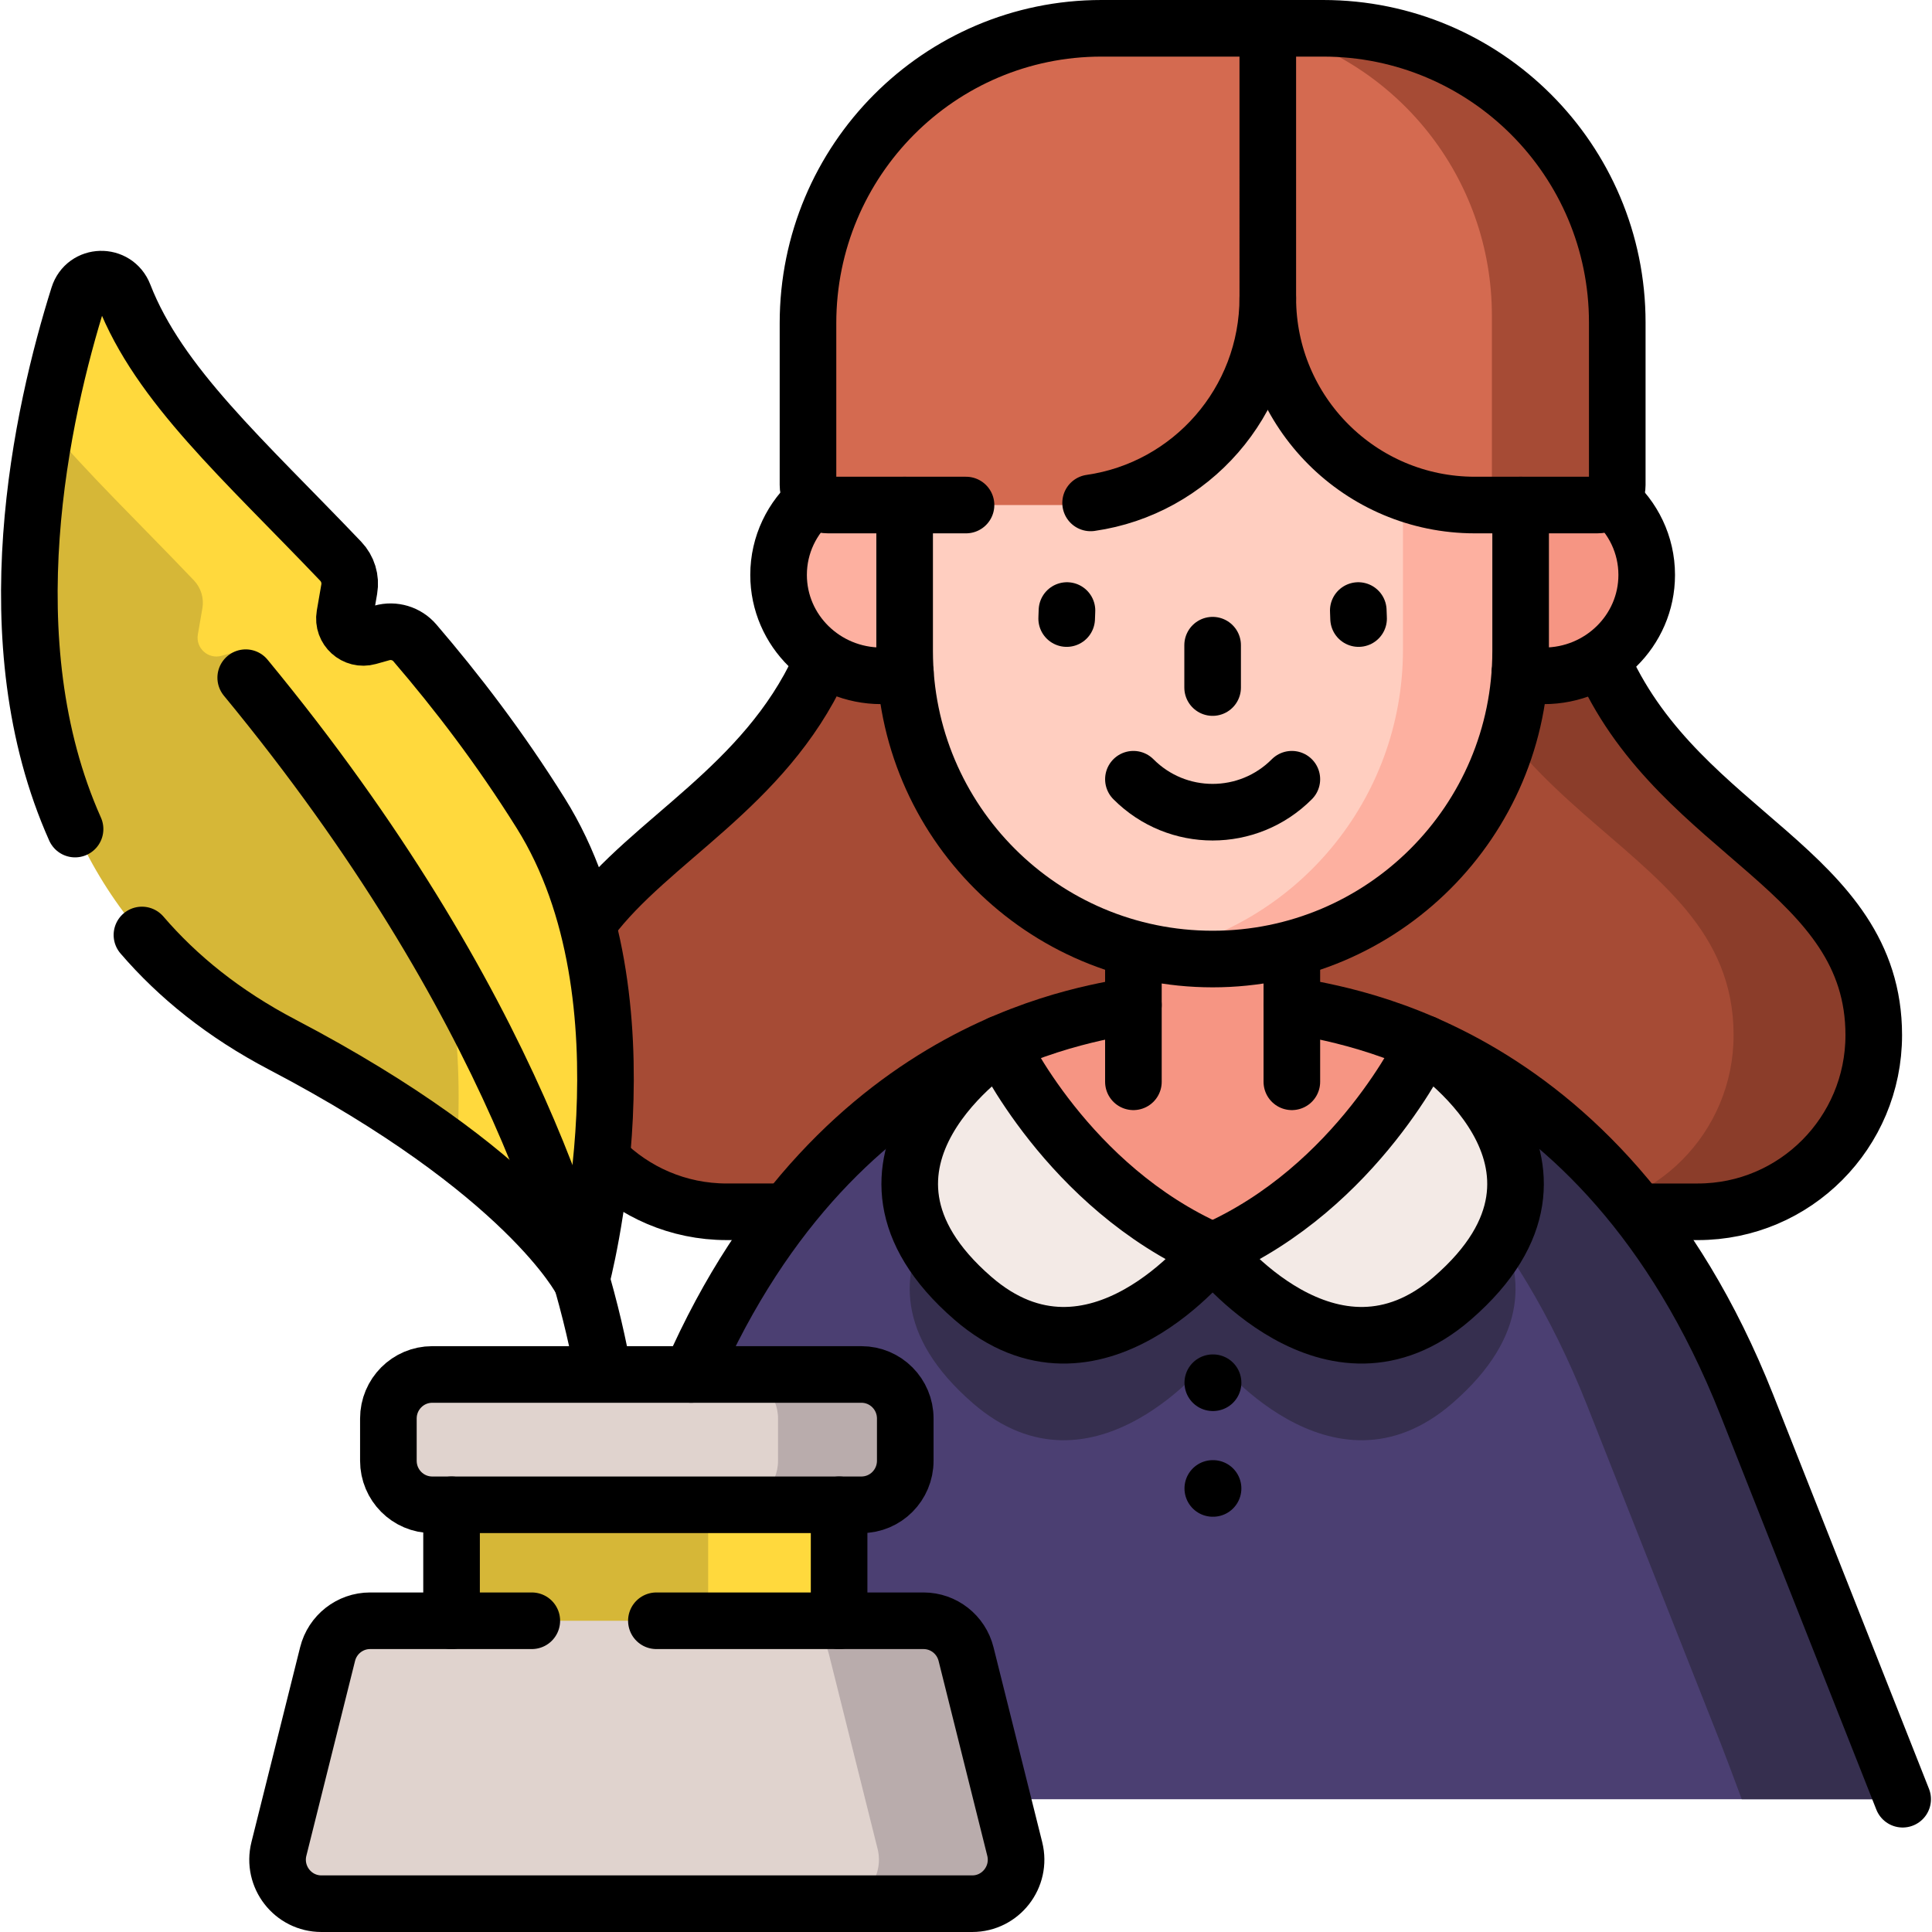<svg xmlns="http://www.w3.org/2000/svg" xmlns:xlink="http://www.w3.org/1999/xlink" version="1.1" id="Capa_1" x="0px" y="0px" viewBox="0 0 511.996 511.996" style="enable-background:new 0 0 511.996 511.996;" xml:space="preserve" width="300" height="300" xmlns:svgjs="http://svgjs.dev/svgjs"><g width="100%" height="100%" transform="matrix(1,0,0,1,0,0)"><g>
	<g>
		<g>
			<g>
				<g>
					<g>
						<path style="" d="M416.549,133.741H225.973c0,85.263-80.008,85.775-80.008,140.573&#10;&#9;&#9;&#9;&#9;&#9;&#9;&#9;c0,25.858,20.868,46.82,46.611,46.82h257.37c25.743,0,46.611-20.962,46.611-46.82&#10;&#9;&#9;&#9;&#9;&#9;&#9;&#9;C496.557,219.516,416.549,219.004,416.549,133.741z" fill="#a64b35" fill-opacity="1" data-original-color="#a64b35ff" stroke="none" stroke-opacity="1"/>
						<path style="" d="M496.56,274.317c0,25.852-20.872,46.818-46.619,46.818h-37.135&#10;&#9;&#9;&#9;&#9;&#9;&#9;&#9;c25.746,0,46.609-20.966,46.609-46.818c0-54.803-80.003-55.314-80.003-140.58h37.135&#10;&#9;&#9;&#9;&#9;&#9;&#9;&#9;C416.548,219.003,496.56,219.513,496.56,274.317z" fill="#8b3d2a" fill-opacity="1" data-original-color="#8b3d2aff" stroke="none" stroke-opacity="1"/>
					</g>
					<g>
						<path style="" d="M462.925,372.338c-39.014-98.451-112.914-103.695-120.575-106.003h-41.988&#10;&#9;&#9;&#9;&#9;&#9;&#9;&#9;c-7.661,2.308-81.56,7.553-120.575,106.003l-41.295,104.467H504.22L462.925,372.338z" fill="#4b3f72" fill-opacity="1" data-original-color="#fcb72dff" stroke="none" stroke-opacity="1"/>
						<path style="" d="M462.925,372.338c-39.014-98.451-112.913-103.695-120.575-106.003h-41.988&#10;&#9;&#9;&#9;&#9;&#9;&#9;&#9;c-0.001,0-0.003,0-0.004,0.001c-0.007,0.051-0.005,0.039-0.013,0.094c9.369,2.373,81.742,8.846,120.209,105.903l35.536,89.914&#10;&#9;&#9;&#9;&#9;&#9;&#9;&#9;c0.923,2.333,3.057,8.021,5.489,14.558h42.64L462.925,372.338z" fill="#362f4f" fill-opacity="1" data-original-color="#fb9927ff" stroke="none" stroke-opacity="1"/>
						<g>
							<path style="" d="M321.436,359.314c0,0,31.291,40.456,63.467,12.543c41.523-36.021-7.336-67.454-7.336-67.454&#10;&#9;&#9;&#9;&#9;&#9;&#9;&#9;&#9;H265.146c0,0-48.859,31.434-7.336,67.454c32.176,27.913,63.467-12.543,63.467-12.543H321.436z" fill="#362f4f" fill-opacity="1" data-original-color="#fb9927ff" stroke="none" stroke-opacity="1"/>
						</g>
						<path style="" d="M321.436,331.763c56.81,0,56.131-54.912,56.131-54.912s0-0.091,0-0.256&#10;&#9;&#9;&#9;&#9;&#9;&#9;&#9;c-18.129-7.906-32.111-9.326-35.216-10.261h-41.988c-3.104,0.936-17.087,2.355-35.216,10.261c0,0.165,0,0.256,0,0.256&#10;&#9;&#9;&#9;&#9;&#9;&#9;&#9;S264.626,331.763,321.436,331.763z" fill="#f69583" fill-opacity="1" data-original-color="#f69583ff" stroke="none" stroke-opacity="1"/>
					</g>
					<g>
						<g>
							<g>
								<g>
									<g>
										<ellipse style="" cx="409.136" cy="152.361" rx="27.252" ry="26.743" fill="#f69583" fill-opacity="1" data-original-color="#f69583ff" stroke="none" stroke-opacity="1"/>
									</g>
									<g>
										<ellipse style="" cx="233.577" cy="152.361" rx="27.252" ry="26.743" fill="#fdb0a0" fill-opacity="1" data-original-color="#fdb0a0ff" stroke="none" stroke-opacity="1"/>
									</g>
								</g>
								<g>
									<g>
										<rect x="300.362" y="219.059" style="" width="41.988" height="63.03" fill="#f69583" fill-opacity="1" data-original-color="#f69583ff" stroke="none" stroke-opacity="1"/>
									</g>
								</g>
								<g>
									<path style="" d="M321.356,254.152L321.356,254.152c-45.079,0-81.622-36.543-81.622-81.622v-85.6h163.244&#10;&#9;&#9;&#9;&#9;&#9;&#9;&#9;&#9;&#9;&#9;v85.6C402.979,217.609,366.435,254.152,321.356,254.152z" fill="#ffcec0" fill-opacity="1" data-original-color="#ffcec0ff" stroke="none" stroke-opacity="1"/>
								</g>
								<path style="" d="M371.797,86.925v85.235c0,39.927-28.412,73.188-66.023,80.492&#10;&#9;&#9;&#9;&#9;&#9;&#9;&#9;&#9;&#9;c5.039,0.989,10.257,1.499,15.582,1.499c45.074,0,81.626-36.705,81.626-81.992V86.925H371.797z" fill="#fdb0a0" fill-opacity="1" data-original-color="#fdb0a0ff" stroke="none" stroke-opacity="1"/>
							</g>
						</g>
						<g>
							<g>
								<path style="" d="M281.109,133.839h-61.68c-2.93,0-5.305-2.375-5.305-5.305V85.462&#10;&#9;&#9;&#9;&#9;&#9;&#9;&#9;&#9;&#9;c0-43.057,34.905-77.962,77.962-77.962h43.891v71.472C335.976,109.274,311.411,133.839,281.109,133.839z" fill="#d46a50" fill-opacity="1" data-original-color="#d46a50ff" stroke="none" stroke-opacity="1"/>
								<path style="" d="M390.843,133.839h32.441c2.93,0,5.305-2.375,5.305-5.305V85.462&#10;&#9;&#9;&#9;&#9;&#9;&#9;&#9;&#9;&#9;c0-43.057-34.905-77.962-77.961-77.962h-14.651v71.472C335.976,109.274,360.541,133.839,390.843,133.839z" fill="#d46a50" fill-opacity="1" data-original-color="#d46a50ff" stroke="none" stroke-opacity="1"/>
								<path style="" d="M428.591,85.634v42.883c0,2.943-2.373,5.317-5.294,5.317h-32.573&#10;&#9;&#9;&#9;&#9;&#9;&#9;&#9;&#9;&#9;c-0.176,0-0.342,0-0.518-0.01c2.862-0.069,5.157-2.413,5.157-5.308V83.672c0-36.781-25.307-67.627-59.384-75.927V7.5h14.826&#10;&#9;&#9;&#9;&#9;&#9;&#9;&#9;&#9;&#9;C393.761,7.5,428.591,42.486,428.591,85.634z" fill="#a64b35" fill-opacity="1" data-original-color="#a64b35ff" stroke="none" stroke-opacity="1"/>
							</g>
						</g>
					</g>
				</g>
				<g>
					<g>
						<path style="" d="M265.146,276.582c0,0,17.69,38.012,56.131,54.912c0,0-31.291,40.455-63.467,12.543&#10;&#9;&#9;&#9;&#9;&#9;&#9;&#9;C216.287,308.016,265.146,276.582,265.146,276.582z" fill="#f3eae6" fill-opacity="1" data-original-color="#f3eae6ff" stroke="none" stroke-opacity="1"/>
						<path style="" d="M377.567,276.582c0,0-17.69,38.012-56.131,54.912c0,0,31.291,40.455,63.467,12.543&#10;&#9;&#9;&#9;&#9;&#9;&#9;&#9;C426.426,308.016,377.567,276.582,377.567,276.582z" fill="#f3eae6" fill-opacity="1" data-original-color="#f3eae6ff" stroke="none" stroke-opacity="1"/>
					</g>
				</g>
			</g>
			<g>
				<g>
					<g>
						<rect x="119.666" y="395.214" style="" width="102.704" height="40.841" fill="#d6b737" fill-opacity="1" data-original-color="#31a7fbff" stroke="none" stroke-opacity="1"/>
						<rect x="187.667" y="395.214" style="" width="34.702" height="40.841" fill="#ffd93d" fill-opacity="1" data-original-color="#1c96f9ff" stroke="none" stroke-opacity="1"/>
						<g>
							<g>
								<path style="" d="M257.646,504.496H85.18c-7.563,0-13.11-7.143-11.269-14.511l12.903-51.64&#10;&#9;&#9;&#9;&#9;&#9;&#9;&#9;&#9;&#9;c1.297-5.19,5.941-8.829,11.269-8.829h146.66c5.327,0,9.972,3.639,11.269,8.829l12.903,51.64&#10;&#9;&#9;&#9;&#9;&#9;&#9;&#9;&#9;&#9;C270.756,497.353,265.209,504.496,257.646,504.496z" fill="#e0d3ce" fill-opacity="1" data-original-color="#e0d3ceff" stroke="none" stroke-opacity="1"/>
								<path style="" d="M257.645,504.5h-36.341c7.563,0,13.105-7.142,11.27-14.518l-12.908-51.64&#10;&#9;&#9;&#9;&#9;&#9;&#9;&#9;&#9;&#9;c-1.29-5.193-5.937-8.822-11.269-8.822h36.341c5.333,0,9.98,3.629,11.269,8.822l12.908,51.64&#10;&#9;&#9;&#9;&#9;&#9;&#9;&#9;&#9;&#9;C270.75,497.358,265.208,504.5,257.645,504.5z" fill="#b9acac" fill-opacity="1" data-original-color="#b9acacff" stroke="none" stroke-opacity="1"/>
							</g>
							<g>
								<path style="" d="M228.283,398.785h-113.74c-6.416,0-11.618-5.225-11.618-11.67v-11.199&#10;&#9;&#9;&#9;&#9;&#9;&#9;&#9;&#9;&#9;c0-6.445,5.202-11.67,11.618-11.67h113.74c6.416,0,11.618,5.225,11.618,11.67v11.199&#10;&#9;&#9;&#9;&#9;&#9;&#9;&#9;&#9;&#9;C239.901,393.56,234.7,398.785,228.283,398.785z" fill="#e0d3ce" fill-opacity="1" data-original-color="#e0d3ceff" stroke="none" stroke-opacity="1"/>
								<path style="" d="M239.904,375.916v11.203c0,6.442-5.205,11.67-11.618,11.67h-33.718&#10;&#9;&#9;&#9;&#9;&#9;&#9;&#9;&#9;&#9;c6.413,0,11.618-5.228,11.618-11.67v-11.203c0-6.442-5.205-11.67-11.618-11.67h33.718&#10;&#9;&#9;&#9;&#9;&#9;&#9;&#9;&#9;&#9;C234.7,364.246,239.904,369.474,239.904,375.916z" fill="#b9acac" fill-opacity="1" data-original-color="#b9acacff" stroke="none" stroke-opacity="1"/>
							</g>
						</g>
					</g>
				</g>
			</g>
		</g>
		<g>
			<g>
				<g>
					<g>
						<g>
							<g>
								<g>
									<g>
										<path style="" d="M74.79,276.823c64.691,33.886,79.223,62.48,79.223,62.48s20.118-74.518-10.711-123.791&#10;&#9;&#9;&#9;&#9;&#9;&#9;&#9;&#9;&#9;&#9;&#9;c-10.871-17.371-22.211-32.143-33.356-45.138c-2.149-2.506-5.556-3.532-8.736-2.642l-3.586,1.004&#10;&#9;&#9;&#9;&#9;&#9;&#9;&#9;&#9;&#9;&#9;&#9;c-3.539,0.99-6.901-2.047-6.274-5.668l1.2-6.931c0.465-2.683-0.376-5.429-2.255-7.399&#10;&#9;&#9;&#9;&#9;&#9;&#9;&#9;&#9;&#9;&#9;&#9;c-25.824-27.08-48.144-46.701-57.456-70.628c-2.199-5.662-10.21-5.458-12.027,0.338&#10;&#9;&#9;&#9;&#9;&#9;&#9;&#9;&#9;&#9;&#9;&#9;C6.628,123.516-15.106,229.732,74.79,276.823z" fill="#d6b737" fill-opacity="1" data-original-color="#31a7fbff" stroke="none" stroke-opacity="1"/>
									</g>
									<g>
										<path style="" d="M154.014,339.3c0,0-7.02-13.8-33-33.59c1.76-25.48-0.21-58.89-16.63-85.14&#10;&#9;&#9;&#9;&#9;&#9;&#9;&#9;&#9;&#9;&#9;&#9;c-10.87-17.36-22.2-32.13-33.34-45.12c-2.16-2.52-5.56-3.55-8.75-2.66l-3.584,1.004c-3.539,0.991-6.902-2.046-6.275-5.668&#10;&#9;&#9;&#9;&#9;&#9;&#9;&#9;&#9;&#9;&#9;&#9;l1.199-6.926c0.47-2.69-0.38-5.43-2.25-7.4c-14.79-15.51-28.43-28.57-39.13-41.39c2.49-13.17,5.68-24.82,8.56-33.96&#10;&#9;&#9;&#9;&#9;&#9;&#9;&#9;&#9;&#9;&#9;&#9;c1.82-5.8,9.83-6,12.02-0.34c9.32,23.93,31.64,43.55,57.46,70.63c1.88,1.97,2.72,4.71,2.26,7.39l-1.2,6.937&#10;&#9;&#9;&#9;&#9;&#9;&#9;&#9;&#9;&#9;&#9;&#9;c-0.626,3.621,2.737,6.658,6.276,5.667l3.585-1.004c3.18-0.89,6.59,0.14,8.74,2.66c11.15,12.99,22.48,27.76,33.35,45.12&#10;&#9;&#9;&#9;&#9;&#9;&#9;&#9;&#9;&#9;&#9;&#9;C174.134,264.78,154.014,339.3,154.014,339.3z" fill="#ffd93d" fill-opacity="1" data-original-color="#1c96f9ff" stroke="none" stroke-opacity="1"/>
									</g>
								</g>
							</g>
						</g>
					</g>
				</g>
			</g>
		</g>
	</g>
	<g>
		<g>
			<g>
				<g>
					<g>
						
							<path style="stroke-linecap: round; stroke-linejoin: round; stroke-miterlimit: 10;" d="&#10;&#9;&#9;&#9;&#9;&#9;&#9;&#9;M425.213,176.593c20.706,44.888,71.348,54.125,71.348,97.724c0,25.852-20.872,46.818-46.619,46.818h-14.33" fill="none" fill-opacity="1" stroke="#000000" stroke-opacity="1" data-original-stroke-color="#000000ff" stroke-width="15" data-original-stroke-width="15"/>
					</g>
				</g>
			</g>
		</g>
		<g>
			<g>
				<g>
					<g>
						
							<path style="stroke-linecap: round; stroke-linejoin: round; stroke-miterlimit: 10;" d="&#10;&#9;&#9;&#9;&#9;&#9;&#9;&#9;M159.617,307.42c8.435,8.473,20.088,13.713,32.959,13.713h15.009" fill="none" fill-opacity="1" stroke="#000000" stroke-opacity="1" data-original-stroke-color="#000000ff" stroke-width="15" data-original-stroke-width="15"/>
						
							<path style="stroke-linecap: round; stroke-linejoin: round; stroke-miterlimit: 10;" d="&#10;&#9;&#9;&#9;&#9;&#9;&#9;&#9;M217.309,176.593c-14.812,32.113-44.944,45.98-60.896,67.233" fill="none" fill-opacity="1" stroke="#000000" stroke-opacity="1" data-original-stroke-color="#000000ff" stroke-width="15" data-original-stroke-width="15"/>
					</g>
					<g>
						<g>
							
								<line style="stroke-linecap: round; stroke-linejoin: round; stroke-miterlimit: 10;" x1="321.473" y1="366.433" x2="321.399" y2="366.433" fill="none" fill-opacity="1" stroke="#000000" stroke-opacity="1" data-original-stroke-color="#000000ff" stroke-width="15" data-original-stroke-width="15"/>
							
								<line style="stroke-linecap: round; stroke-linejoin: round; stroke-miterlimit: 10;" x1="321.473" y1="394.449" x2="321.399" y2="394.449" fill="none" fill-opacity="1" stroke="#000000" stroke-opacity="1" data-original-stroke-color="#000000ff" stroke-width="15" data-original-stroke-width="15"/>
						</g>
						
							<path style="stroke-linecap: round; stroke-linejoin: round; stroke-miterlimit: 10;" d="&#10;&#9;&#9;&#9;&#9;&#9;&#9;&#9;M183.165,364.244c39.743-90.648,109.75-95.669,117.194-97.914" fill="none" fill-opacity="1" stroke="#000000" stroke-opacity="1" data-original-stroke-color="#000000ff" stroke-width="15" data-original-stroke-width="15"/>
					</g>
					<g>
						<g>
							<g>
								<g>
									<g>
										
											<path style="stroke-linecap: round; stroke-linejoin: round; stroke-miterlimit: 10;" d="&#10;&#9;&#9;&#9;&#9;&#9;&#9;&#9;&#9;&#9;&#9;&#9;M427.07,132.23c5.71,4.89,9.32,12.1,9.32,20.13c0,14.77-12.2,26.74-27.25,26.74c-2.19,0-4.33-0.25-6.37-0.74" fill="none" fill-opacity="1" stroke="#000000" stroke-opacity="1" data-original-stroke-color="#000000ff" stroke-width="15" data-original-stroke-width="15"/>
									</g>
									<g>
										
											<path style="stroke-linecap: round; stroke-linejoin: round; stroke-miterlimit: 10;" d="&#10;&#9;&#9;&#9;&#9;&#9;&#9;&#9;&#9;&#9;&#9;&#9;M239.94,178.36c-2.04,0.49-4.17,0.74-6.36,0.74c-15.05,0-27.25-11.97-27.25-26.74c0-8.03,3.6-15.23,9.31-20.12" fill="none" fill-opacity="1" stroke="#000000" stroke-opacity="1" data-original-stroke-color="#000000ff" stroke-width="15" data-original-stroke-width="15"/>
									</g>
								</g>
								<g>
									<g>
										
											<line style="stroke-linecap: round; stroke-linejoin: round; stroke-miterlimit: 10;" x1="342.351" y1="252.863" x2="342.351" y2="286.685" fill="none" fill-opacity="1" stroke="#000000" stroke-opacity="1" data-original-stroke-color="#000000ff" stroke-width="15" data-original-stroke-width="15"/>
										
											<line style="stroke-linecap: round; stroke-linejoin: round; stroke-miterlimit: 10;" x1="300.362" y1="286.685" x2="300.362" y2="252.863" fill="none" fill-opacity="1" stroke="#000000" stroke-opacity="1" data-original-stroke-color="#000000ff" stroke-width="15" data-original-stroke-width="15"/>
									</g>
								</g>
								<g>
									
										<path style="stroke-linecap: round; stroke-linejoin: round; stroke-miterlimit: 10;" d="&#10;&#9;&#9;&#9;&#9;&#9;&#9;&#9;&#9;&#9;&#9;M402.979,133.839v38.692c0,45.079-36.543,81.622-81.622,81.622h0c-45.079,0-81.622-36.543-81.622-81.622v-38.692" fill="none" fill-opacity="1" stroke="#000000" stroke-opacity="1" data-original-stroke-color="#000000ff" stroke-width="15" data-original-stroke-width="15"/>
								</g>
							</g>
							<g>
								
									<line style="stroke-linecap: round; stroke-linejoin: round; stroke-miterlimit: 10;" x1="321.356" y1="170.978" x2="321.356" y2="182.207" fill="none" fill-opacity="1" stroke="#000000" stroke-opacity="1" data-original-stroke-color="#000000ff" stroke-width="15" data-original-stroke-width="15"/>
							</g>
							<g>
								
									<path style="stroke-linecap: round; stroke-linejoin: round; stroke-miterlimit: 10;" d="&#10;&#9;&#9;&#9;&#9;&#9;&#9;&#9;&#9;&#9;M342.351,206.502c-11.595,11.647-30.394,11.647-41.988,0" fill="none" fill-opacity="1" stroke="#000000" stroke-opacity="1" data-original-stroke-color="#000000ff" stroke-width="15" data-original-stroke-width="15"/>
							</g>
							<g>
								
									<line style="stroke-linecap: round; stroke-linejoin: round; stroke-miterlimit: 10;" x1="282.756" y1="161.796" x2="282.677" y2="163.924" fill="none" fill-opacity="1" stroke="#000000" stroke-opacity="1" data-original-stroke-color="#000000ff" stroke-width="15" data-original-stroke-width="15"/>
								
									<line style="stroke-linecap: round; stroke-linejoin: round; stroke-miterlimit: 10;" x1="360.036" y1="163.924" x2="359.956" y2="161.796" fill="none" fill-opacity="1" stroke="#000000" stroke-opacity="1" data-original-stroke-color="#000000ff" stroke-width="15" data-original-stroke-width="15"/>
							</g>
						</g>
						<g>
							<g>
								
									<path style="stroke-linecap: round; stroke-linejoin: round; stroke-miterlimit: 10;" d="&#10;&#9;&#9;&#9;&#9;&#9;&#9;&#9;&#9;&#9;M289.019,133.275c26.545-3.799,46.957-26.713,46.957-54.426V7.5h-44.064c-42.961,0-77.788,34.983-77.788,78.136v42.886&#10;&#9;&#9;&#9;&#9;&#9;&#9;&#9;&#9;&#9;c0,2.936,2.37,5.317,5.293,5.317h36.587" fill="none" fill-opacity="1" stroke="#000000" stroke-opacity="1" data-original-stroke-color="#000000ff" stroke-width="15" data-original-stroke-width="15"/>
								
									<path style="stroke-linecap: round; stroke-linejoin: round; stroke-miterlimit: 10;" d="&#10;&#9;&#9;&#9;&#9;&#9;&#9;&#9;&#9;&#9;M335.976,78.972c0,30.302,24.565,54.867,54.867,54.867h32.441c2.93,0,5.305-2.375,5.305-5.305V85.462&#10;&#9;&#9;&#9;&#9;&#9;&#9;&#9;&#9;&#9;c0-43.057-34.905-77.962-77.961-77.962h-14.651" fill="none" fill-opacity="1" stroke="#000000" stroke-opacity="1" data-original-stroke-color="#000000ff" stroke-width="15" data-original-stroke-width="15"/>
							</g>
						</g>
					</g>
				</g>
				<g>
					<g>
						
							<path style="stroke-linecap: round; stroke-linejoin: round; stroke-miterlimit: 10;" d="&#10;&#9;&#9;&#9;&#9;&#9;&#9;&#9;M265.146,276.582c0,0,17.69,38.012,56.131,54.912c0,0-31.291,40.455-63.467,12.543&#10;&#9;&#9;&#9;&#9;&#9;&#9;&#9;C216.287,308.016,265.146,276.582,265.146,276.582z" fill="none" fill-opacity="1" stroke="#000000" stroke-opacity="1" data-original-stroke-color="#000000ff" stroke-width="15" data-original-stroke-width="15"/>
						
							<path style="stroke-linecap: round; stroke-linejoin: round; stroke-miterlimit: 10;" d="&#10;&#9;&#9;&#9;&#9;&#9;&#9;&#9;M377.567,276.582c0,0-17.69,38.012-56.131,54.912c0,0,31.291,40.455,63.467,12.543&#10;&#9;&#9;&#9;&#9;&#9;&#9;&#9;C426.426,308.016,377.567,276.582,377.567,276.582z" fill="none" fill-opacity="1" stroke="#000000" stroke-opacity="1" data-original-stroke-color="#000000ff" stroke-width="15" data-original-stroke-width="15"/>
						
							<path style="stroke-linecap: round; stroke-linejoin: round; stroke-miterlimit: 10;" d="&#10;&#9;&#9;&#9;&#9;&#9;&#9;&#9;M504.22,476.806l-41.295-104.467c-39.014-98.451-112.913-103.695-120.575-106.003" fill="none" fill-opacity="1" stroke="#000000" stroke-opacity="1" data-original-stroke-color="#000000ff" stroke-width="15" data-original-stroke-width="15"/>
					</g>
				</g>
			</g>
			<g>
				<g>
					<g>
						
							<line style="stroke-linecap: round; stroke-linejoin: round; stroke-miterlimit: 10;" x1="222.37" y1="398.785" x2="222.37" y2="429.515" fill="none" fill-opacity="1" stroke="#000000" stroke-opacity="1" data-original-stroke-color="#000000ff" stroke-width="15" data-original-stroke-width="15"/>
						
							<line style="stroke-linecap: round; stroke-linejoin: round; stroke-miterlimit: 10;" x1="119.666" y1="429.515" x2="119.666" y2="398.785" fill="none" fill-opacity="1" stroke="#000000" stroke-opacity="1" data-original-stroke-color="#000000ff" stroke-width="15" data-original-stroke-width="15"/>
						<g>
							<g>
								
									<path style="stroke-linecap: round; stroke-linejoin: round; stroke-miterlimit: 10;" d="&#10;&#9;&#9;&#9;&#9;&#9;&#9;&#9;&#9;&#9;M140.934,429.515H98.083c-5.327,0-9.972,3.639-11.269,8.829l-12.903,51.64c-1.841,7.368,3.706,14.511,11.269,14.511h172.466&#10;&#9;&#9;&#9;&#9;&#9;&#9;&#9;&#9;&#9;c7.563,0,13.11-7.143,11.268-14.511l-12.903-51.64c-1.297-5.19-5.941-8.829-11.269-8.829h-70.794" fill="none" fill-opacity="1" stroke="#000000" stroke-opacity="1" data-original-stroke-color="#000000ff" stroke-width="15" data-original-stroke-width="15"/>
							</g>
							<g>
								<g>
									<g>
										
											<path style="stroke-linecap: round; stroke-linejoin: round; stroke-miterlimit: 10;" d="&#10;&#9;&#9;&#9;&#9;&#9;&#9;&#9;&#9;&#9;&#9;&#9;M159.914,364.117c-4.859-27.802-23.608-98.166-94.797-184.526" fill="none" fill-opacity="1" stroke="#000000" stroke-opacity="1" data-original-stroke-color="#000000ff" stroke-width="15" data-original-stroke-width="15"/>
										
											<path style="stroke-linecap: round; stroke-linejoin: round; stroke-miterlimit: 10;" d="&#10;&#9;&#9;&#9;&#9;&#9;&#9;&#9;&#9;&#9;&#9;&#9;M19.893,219.71c-22.268-49.84-8.878-110.135,0.918-141.265c1.818-5.796,9.828-6,12.027-0.338&#10;&#9;&#9;&#9;&#9;&#9;&#9;&#9;&#9;&#9;&#9;&#9;c9.312,23.927,31.632,43.547,57.456,70.628c1.879,1.971,2.72,4.716,2.255,7.399l-1.2,6.932&#10;&#9;&#9;&#9;&#9;&#9;&#9;&#9;&#9;&#9;&#9;&#9;c-0.627,3.621,2.735,6.658,6.274,5.668l3.586-1.004c3.179-0.89,6.586,0.136,8.736,2.642&#10;&#9;&#9;&#9;&#9;&#9;&#9;&#9;&#9;&#9;&#9;&#9;c11.145,12.996,22.485,27.767,33.356,45.138c30.83,49.272,10.711,123.791,10.711,123.791s-14.532-28.594-79.223-62.48&#10;&#9;&#9;&#9;&#9;&#9;&#9;&#9;&#9;&#9;&#9;&#9;c-15.513-8.126-27.699-18.014-37.176-29.044" fill="none" fill-opacity="1" stroke="#000000" stroke-opacity="1" data-original-stroke-color="#000000ff" stroke-width="15" data-original-stroke-width="15"/>
									</g>
								</g>
								
									<path style="stroke-linecap: round; stroke-linejoin: round; stroke-miterlimit: 10;" d="&#10;&#9;&#9;&#9;&#9;&#9;&#9;&#9;&#9;&#9;M228.283,398.785h-113.74c-6.416,0-11.618-5.225-11.618-11.67v-11.199c0-6.445,5.202-11.67,11.618-11.67h113.74&#10;&#9;&#9;&#9;&#9;&#9;&#9;&#9;&#9;&#9;c6.416,0,11.618,5.225,11.618,11.67v11.199C239.901,393.56,234.7,398.785,228.283,398.785z" fill="none" fill-opacity="1" stroke="#000000" stroke-opacity="1" data-original-stroke-color="#000000ff" stroke-width="15" data-original-stroke-width="15"/>
							</g>
						</g>
					</g>
				</g>
			</g>
		</g>
	</g>
</g></g></svg>